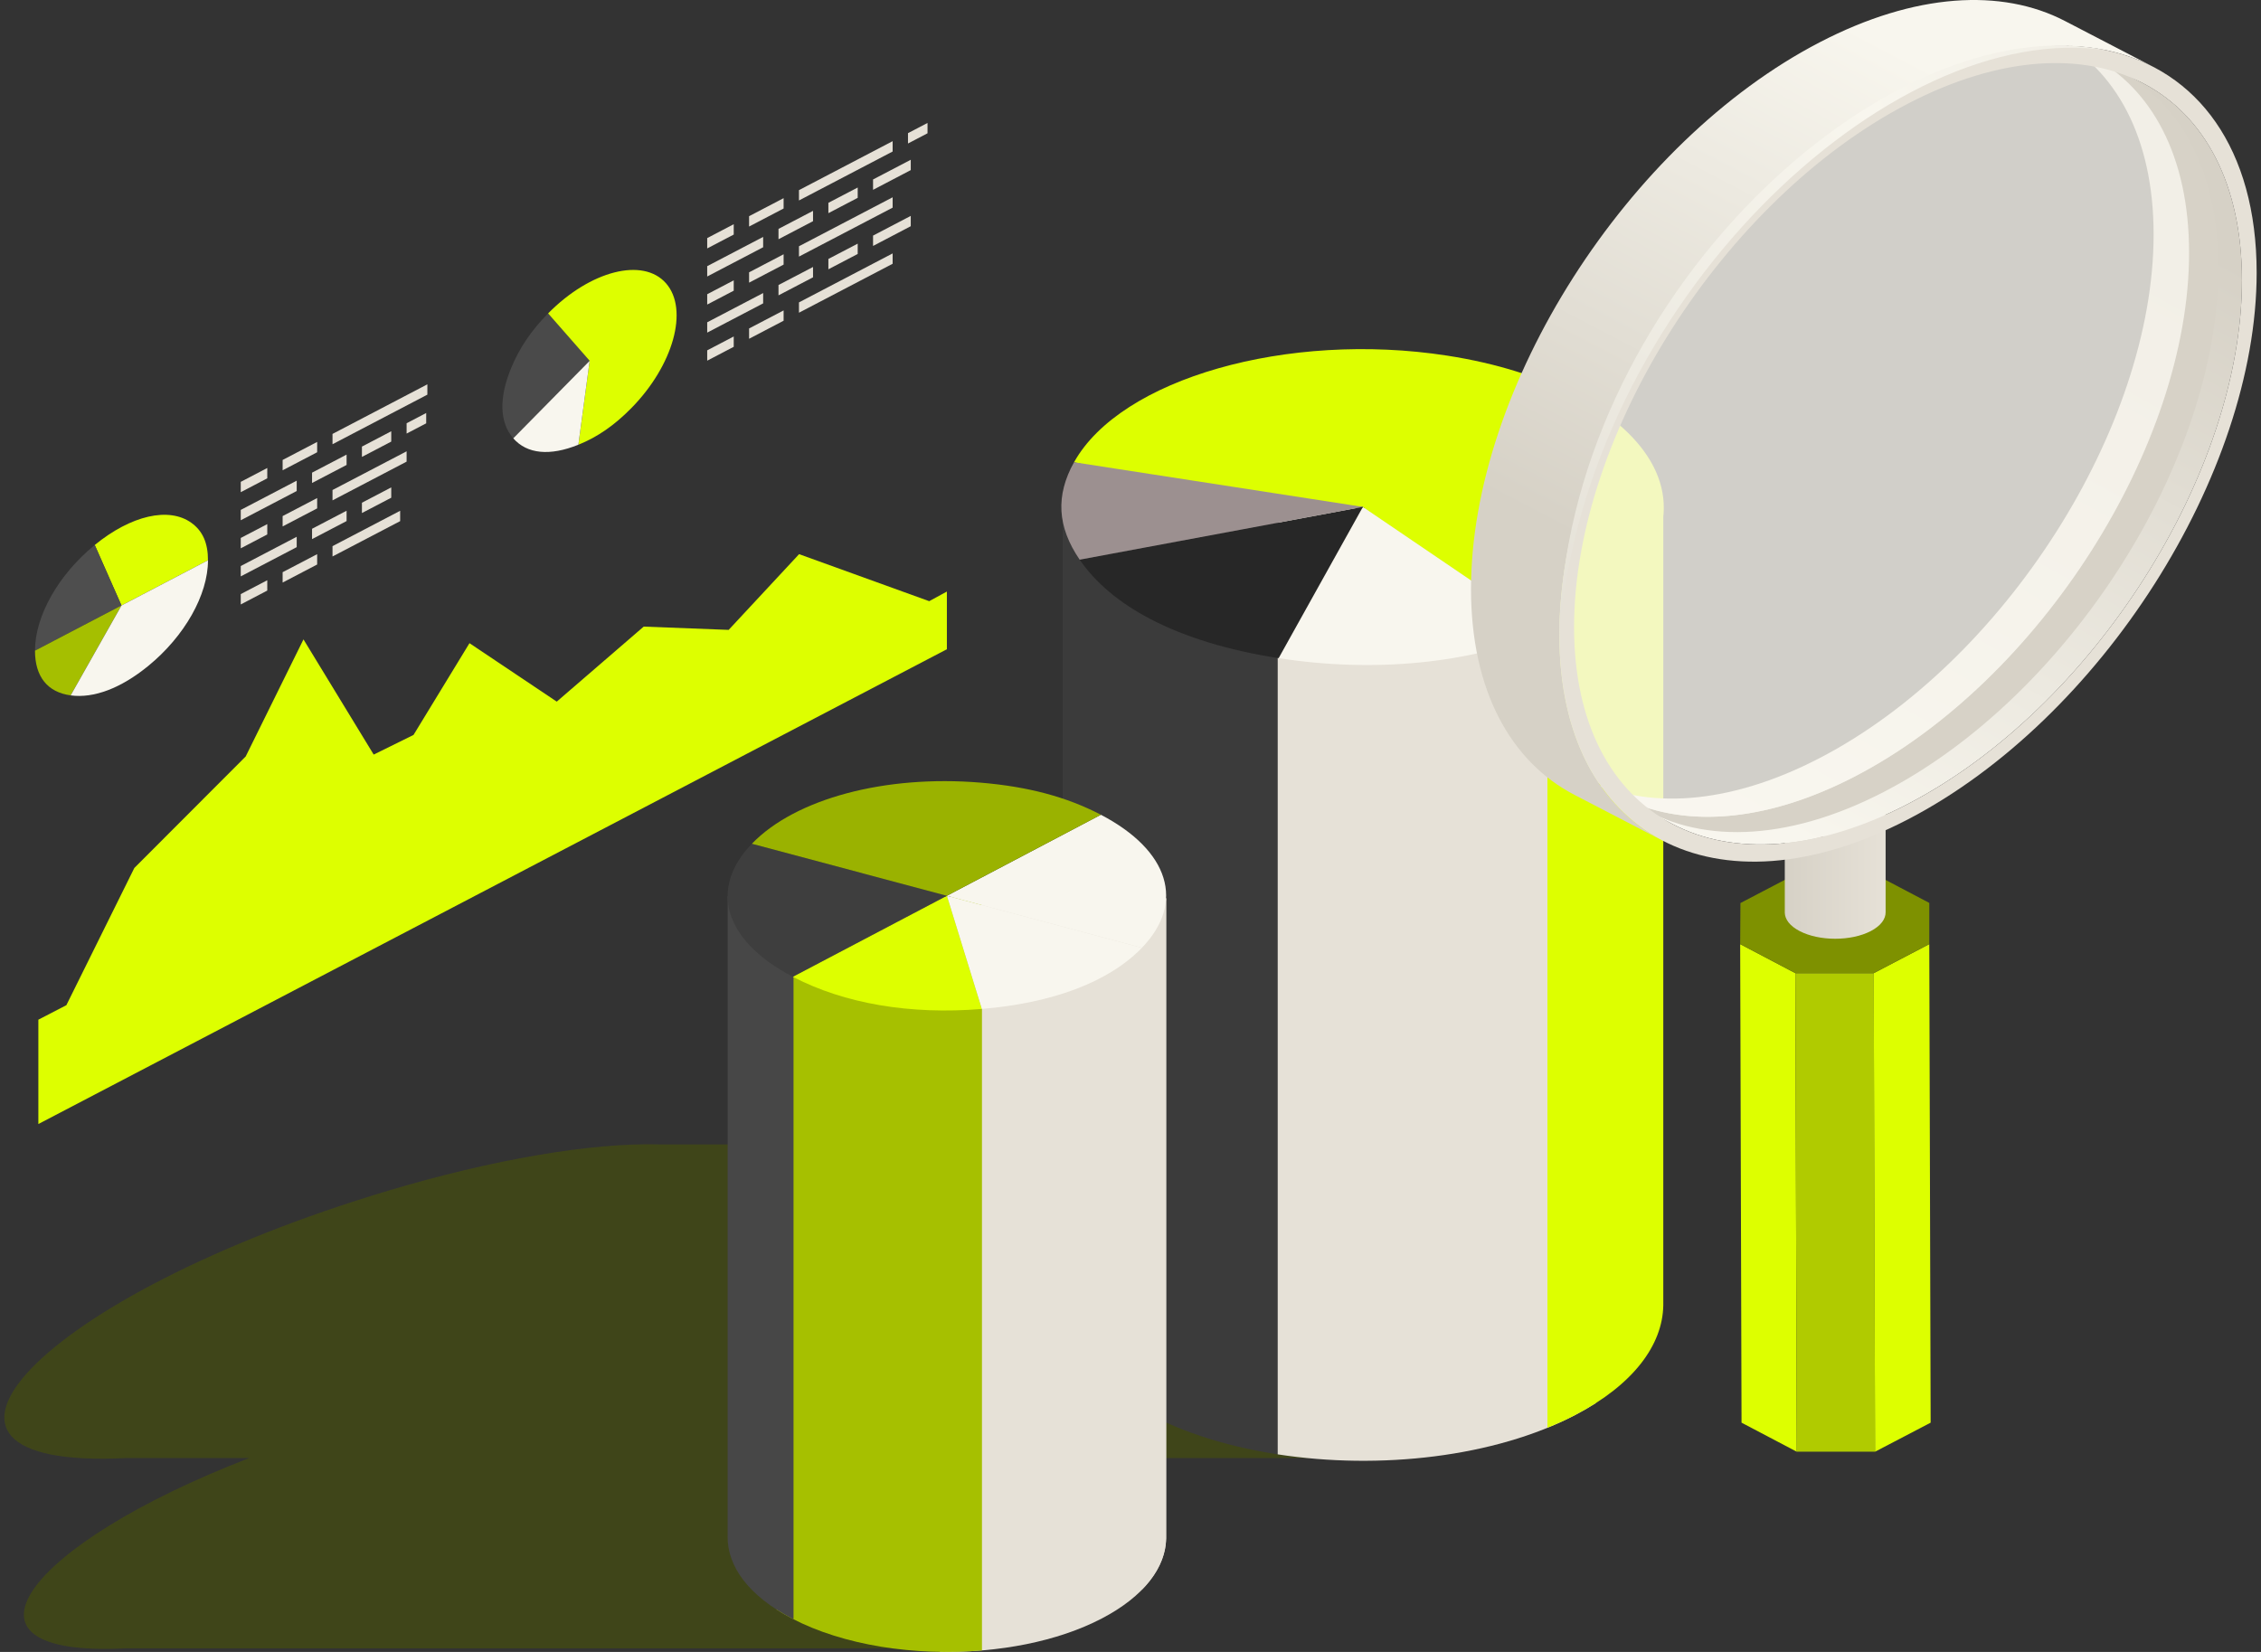 <svg width="260" height="190" viewBox="0 0 260 190" fill="none" xmlns="http://www.w3.org/2000/svg">
<rect x="0" y="0" width="260" height="190" fill="#333333" stroke="none"/>
<path opacity="0.5" d="M157.158 167.698L141.796 131.629H75.973C68.051 131.39 56.586 133.376 44.653 136.946C4.262 149.032 -14.438 169.186 14.567 167.696H28.674C2.843 177.668 -6.919 190.68 14.438 189.585H108.091L98.769 167.696L157.158 167.698Z" fill="#4D5901"/>
<path d="M148.944 58.409L122.2 58.281V149.815C122.118 154.489 125.489 159.178 132.313 162.746C137.061 165.228 142.852 166.817 148.944 167.552V58.409Z" fill="#3B3B3B"/>
<path d="M183.479 58.574L146.928 58.398V167.274C158.669 169.086 171.887 167.585 181.151 162.741C181.978 162.309 182.752 161.86 183.477 161.398L183.479 58.574Z" fill="#E6E1D7"/>
<path d="M177.945 58.548V164.215C179.055 163.762 180.133 163.278 181.154 162.743C187.816 159.261 191.187 154.71 191.267 150.146V58.612L177.945 58.548Z" fill="#DDFF00"/>
<path d="M156.722 58.301L177.892 72.681C168.832 76.346 158.037 77.401 147.032 75.697L156.722 58.301Z" fill="#F8F6EE"/>
<path d="M181.084 45.457C189.786 50.006 193.607 56.835 189.93 63.44C187.789 67.281 183.94 70.242 177.89 72.683L156.72 58.303L140.437 57.065L123.507 53.168C128.857 43.557 148.063 38.066 166.407 40.902C172.146 41.788 177.121 43.386 181.084 45.457Z" fill="#DDFF00"/>
<path d="M156.722 58.301L147.032 75.7C141.226 74.8 136.257 73.274 132.291 71.2C128.738 69.343 125.989 67.049 124.157 64.373L156.722 58.301Z" fill="#272727"/>
<path d="M156.722 58.301L124.154 64.371C121.577 60.593 121.366 57.007 123.507 53.164L156.722 58.301Z" fill="#9C9090"/>
<path d="M108.09 103.194V189.986C114.805 190.096 121.59 188.825 126.714 186.145C131.578 183.602 134.038 180.28 134.098 176.948V103.32L108.09 103.194Z" fill="#E6E1D7"/>
<path d="M89.303 103.104V185.131C89.848 185.48 90.433 185.82 91.058 186.147C97.011 189.26 105.2 190.482 112.92 189.83V103.217L89.303 103.104Z" fill="#A6C000"/>
<path d="M131.277 103.307V182.872C133.11 181.017 134.061 178.986 134.098 176.949V103.321L131.277 103.307Z" fill="#E6E1D7"/>
<path d="M91.25 103.113L83.674 103.077V176.705C83.614 180.118 86.077 183.542 91.058 186.145C91.121 186.179 91.185 186.208 91.25 186.237V103.113Z" fill="#474747"/>
<path d="M108.885 103.03L112.901 116.047C104.677 116.732 97.081 115.436 91.173 112.348L108.885 103.03Z" fill="#DDFF00"/>
<path d="M126.594 93.711C134.472 97.829 136.322 103.825 131.31 109.012L108.883 103.03L126.594 93.711Z" fill="#F8F6EE"/>
<path d="M131.312 109.012C127.555 112.905 121.117 115.362 112.901 116.045L108.885 103.028L131.312 109.012Z" fill="#F8F6EE"/>
<path d="M108.885 103.03L91.173 112.348C83.3 108.232 81.451 102.236 86.46 97.047L108.885 103.03Z" fill="#3E3E3E"/>
<path d="M112.734 90.015C101.767 89.106 91.462 91.861 86.46 97.047L108.885 103.03L126.597 93.712C122.658 91.654 118.219 90.472 112.734 90.015Z" fill="#9AB200"/>
<path d="M200.108 108.591L200.265 163.63L206.614 166.97L206.457 111.931L200.108 108.591Z" fill="#DDFF00"/>
<path d="M206.457 111.931L206.614 166.97H215.621L215.465 111.931H206.457Z" fill="#B0CB00"/>
<path d="M215.464 111.931L215.621 166.97L222.012 163.63L221.855 108.591L215.464 111.931Z" fill="#DDFF00"/>
<path d="M221.856 108.59V103.85L215.537 100.526H206.526L200.138 103.866L200.108 108.59L206.457 111.931H215.465L221.856 108.59Z" fill="#7E9100"/>
<path d="M211.037 96.34C214.239 96.34 216.833 94.983 216.833 93.31C216.833 91.637 214.239 90.281 211.037 90.281C207.836 90.281 205.241 91.637 205.241 93.31C205.241 94.983 207.836 96.34 211.037 96.34Z" fill="#F8F6EE"/>
<path d="M216.834 93.281V104.914C216.846 105.699 216.281 106.485 215.136 107.085C212.873 108.268 209.203 108.268 206.937 107.085C205.819 106.501 205.252 105.737 205.239 104.97V93.337C205.252 94.104 205.819 94.868 206.937 95.452C209.2 96.635 212.87 96.635 215.136 95.452C216.281 94.854 216.849 94.068 216.834 93.281Z" fill="url(#paint0_linear_9_304)"/>
<path d="M246.416 9.559L236.258 4.285C243.289 7.936 247.651 15.796 247.651 26.97C247.651 49.183 230.425 76.193 209.247 87.191C198.731 92.652 189.188 93.15 182.246 89.546L192.405 94.82C199.346 98.425 208.889 97.927 219.405 92.467C240.585 81.47 257.809 54.458 257.809 32.246C257.809 21.071 253.45 13.211 246.416 9.559Z" fill="url(#paint1_linear_9_304)"/>
<path d="M213.326 89.289C234.506 78.292 251.73 51.279 251.732 29.068C251.732 18.819 248.057 11.367 242.022 7.384C250.032 10.612 255.098 18.792 255.098 30.828C255.098 53.042 237.872 80.052 216.694 91.049C205.297 96.969 195.046 97.047 188.008 92.402C194.772 95.129 203.633 94.322 213.326 89.289Z" fill="#D7D2C7"/>
<path opacity="0.8" d="M213.326 8.739C192.153 19.734 174.929 46.744 174.929 68.949C174.929 91.162 192.156 100.282 213.326 89.289C234.506 78.292 251.73 51.279 251.73 29.068C251.732 6.861 234.506 -2.258 213.326 8.739Z" fill="#F8F6EE"/>
<path d="M247.604 7.684L237.446 2.41C230.196 -1.355 220.23 -0.836 209.245 4.869C187.144 16.346 169.156 44.551 169.156 67.731C169.156 79.401 173.712 87.61 181.054 91.424L191.212 96.698C183.87 92.884 179.314 84.675 179.314 73.006C179.314 49.825 197.302 21.621 219.403 10.143C230.39 4.438 240.357 3.92 247.604 7.684Z" fill="url(#paint2_linear_9_304)"/>
<path d="M219.406 94.241C197.304 105.719 179.316 96.193 179.316 73.006C179.316 49.825 197.304 21.621 219.406 10.143C227.91 5.728 235.803 4.42 242.298 5.8C252.69 8.009 259.5 17.101 259.5 31.367C259.502 54.554 241.514 82.759 219.406 94.241ZM181.007 72.127C181.007 94.34 198.233 103.46 219.403 92.467C240.583 81.47 257.807 54.458 257.807 32.246C257.807 10.042 240.581 0.92 219.403 11.919C198.233 22.91 181.007 49.922 181.007 72.127Z" fill="#E6E1D7"/>
<path d="M179.316 73.004C179.921 34.859 216.816 0.372 242.298 5.8C217.339 1.912 182.294 35.032 179.316 73.004Z" fill="url(#paint3_radial_9_304)"/>
<path d="M106.853 69.145L91.89 63.737L83.791 72.447L74.021 72.07L64.023 80.699L53.987 73.977L47.551 84.531L42.972 86.789L34.898 73.54L28.253 87.006L15.446 99.833L7.631 115.614L4.412 117.28V129.282L108.885 74.674V68.038L106.853 69.145Z" fill="#DDFF00"/>
<path d="M30.735 53.826L27.685 55.422V56.61L30.735 55.014V53.826Z" fill="#E6E1D7"/>
<path d="M36.471 50.828L32.5 52.904V54.092L36.471 52.016V50.828Z" fill="#E6E1D7"/>
<path d="M49.144 45.392V44.204L38.237 49.907V51.094L49.144 45.392Z" fill="#E6E1D7"/>
<path d="M34.119 55.285L27.685 58.648V59.838L34.119 56.475V55.285Z" fill="#E6E1D7"/>
<path d="M35.884 55.551L39.855 53.477V52.287L35.884 54.363V55.551Z" fill="#E6E1D7"/>
<path d="M44.991 50.79V49.602L41.62 51.365V52.553L44.991 50.79Z" fill="#E6E1D7"/>
<path d="M46.757 49.868L49.01 48.689V47.502L46.757 48.68V49.868Z" fill="#E6E1D7"/>
<path d="M30.735 60.282L27.685 61.875V63.066L30.735 61.47V60.282Z" fill="#E6E1D7"/>
<path d="M32.5 60.548L36.471 58.472V57.284L32.5 59.358V60.548Z" fill="#E6E1D7"/>
<path d="M38.237 57.55L46.757 53.096V51.908L38.237 56.36V57.55Z" fill="#E6E1D7"/>
<path d="M34.119 61.74L27.685 65.103V66.293L34.119 62.931V61.74Z" fill="#E6E1D7"/>
<path d="M39.855 58.742L35.884 60.818V62.006L39.855 59.93V58.742Z" fill="#E6E1D7"/>
<path d="M41.62 57.821V59.008L44.991 57.246V56.058L41.62 57.821Z" fill="#E6E1D7"/>
<path d="M30.735 66.738L27.685 68.331V69.521L30.735 67.925V66.738Z" fill="#E6E1D7"/>
<path d="M32.5 67.004L36.471 64.927V63.737L32.5 65.813V67.004Z" fill="#E6E1D7"/>
<path d="M46.015 59.939V58.749L38.237 62.815V64.003L46.015 59.939Z" fill="#E6E1D7"/>
<path d="M22.016 60.14C19.432 58.272 15.075 59.268 10.895 62.683L13.969 69.641L23.916 64.441C23.916 62.45 23.308 61.073 22.016 60.14Z" fill="#DDFF00"/>
<path d="M13.969 69.638L4.023 74.836C4.023 70.858 6.717 66.093 10.897 62.68L13.969 69.638Z" fill="#4E4E4E"/>
<path d="M13.969 69.638L8.124 79.98C5.457 79.619 4.023 77.82 4.023 74.838L13.969 69.638Z" fill="#A5BF00"/>
<path d="M17.044 76.597C21.224 73.182 23.918 68.419 23.918 64.441L13.972 69.641L8.126 79.982C10.79 80.341 13.91 79.157 17.044 76.597Z" fill="#F8F6EE"/>
<path d="M84.374 25.788L81.324 27.384V28.572L84.374 26.979V25.788Z" fill="#E6E1D7"/>
<path d="M90.11 22.791L86.139 24.866V26.057L90.11 23.981V22.791Z" fill="#E6E1D7"/>
<path d="M102.648 17.426V16.236L91.875 21.869V23.057L102.648 17.426Z" fill="#E6E1D7"/>
<path d="M106.659 14.142L104.413 15.314V16.504L106.659 15.33V14.142Z" fill="#E6E1D7"/>
<path d="M87.757 27.249L81.324 30.612V31.8L87.757 28.437V27.249Z" fill="#E6E1D7"/>
<path d="M89.522 27.515L93.493 25.439V24.251L89.522 26.327V27.515Z" fill="#E6E1D7"/>
<path d="M98.63 22.755V21.567L95.259 23.327V24.517L98.63 22.755Z" fill="#E6E1D7"/>
<path d="M100.395 21.833L104.732 19.565V18.375L100.395 20.642V21.833Z" fill="#E6E1D7"/>
<path d="M84.374 32.244L81.324 33.84V35.028L84.374 33.434V32.244Z" fill="#E6E1D7"/>
<path d="M86.139 32.51L90.11 30.434V29.246L86.139 31.322V32.51Z" fill="#E6E1D7"/>
<path d="M91.875 29.512L102.648 23.882V22.691L91.875 28.324V29.512Z" fill="#E6E1D7"/>
<path d="M87.757 33.705L81.324 37.068V38.256L87.757 34.893V33.705Z" fill="#E6E1D7"/>
<path d="M93.493 30.707L89.522 32.781V33.971L93.493 31.895V30.707Z" fill="#E6E1D7"/>
<path d="M95.259 29.783V30.973L98.63 29.21V28.022L95.259 29.783Z" fill="#E6E1D7"/>
<path d="M104.732 24.831L100.395 27.098V28.288L104.732 26.018V24.831Z" fill="#E6E1D7"/>
<path d="M84.374 38.7L81.324 40.295V41.483L84.374 39.888V38.7Z" fill="#E6E1D7"/>
<path d="M86.139 38.965L90.11 36.889V35.702L86.139 37.778V38.965Z" fill="#E6E1D7"/>
<path d="M102.648 30.337V29.147L91.875 34.78V35.968L102.648 30.337Z" fill="#E6E1D7"/>
<path d="M67.807 41.499L63.029 36.047C61.09 38.017 59.728 40.027 58.779 42.329C57.355 45.782 57.442 48.608 59.026 50.416L67.807 41.499Z" fill="#4A4A4A"/>
<path d="M67.807 41.499L63.029 36.047C67.879 31.122 73.952 29.573 76.588 32.584C79.228 35.596 77.435 42.029 72.585 46.954C70.645 48.924 68.701 50.267 66.51 51.153L67.807 41.499Z" fill="#DDFF00"/>
<path d="M67.807 41.499L66.51 51.151C63.226 52.479 60.607 52.222 59.023 50.414L67.807 41.499Z" fill="#F8F6EE"/>
<defs>
<linearGradient id="paint0_linear_9_304" x1="216.835" y1="100.627" x2="205.241" y2="100.627" gradientUnits="userSpaceOnUse">
<stop stop-color="#E6E1D7"/>
<stop offset="1" stop-color="#D6D1C6"/>
</linearGradient>
<linearGradient id="paint1_linear_9_304" x1="248.209" y1="25.394" x2="208.385" y2="97.204" gradientUnits="userSpaceOnUse">
<stop stop-color="#D6D1C6"/>
<stop offset="1" stop-color="#F8F6EE"/>
</linearGradient>
<linearGradient id="paint2_linear_9_304" x1="222.156" y1="7.709" x2="191.039" y2="67.24" gradientUnits="userSpaceOnUse">
<stop stop-color="#F8F6EE"/>
<stop offset="1" stop-color="#D6D1C6"/>
</linearGradient>
<radialGradient id="paint3_radial_9_304" cx="0" cy="0" r="1" gradientUnits="userSpaceOnUse" gradientTransform="translate(214.61 12.148) scale(130.52 118.165)">
<stop stop-color="#F8F6EE"/>
<stop offset="1" stop-color="#D6D1C6"/>
</radialGradient>
</defs>
</svg>
